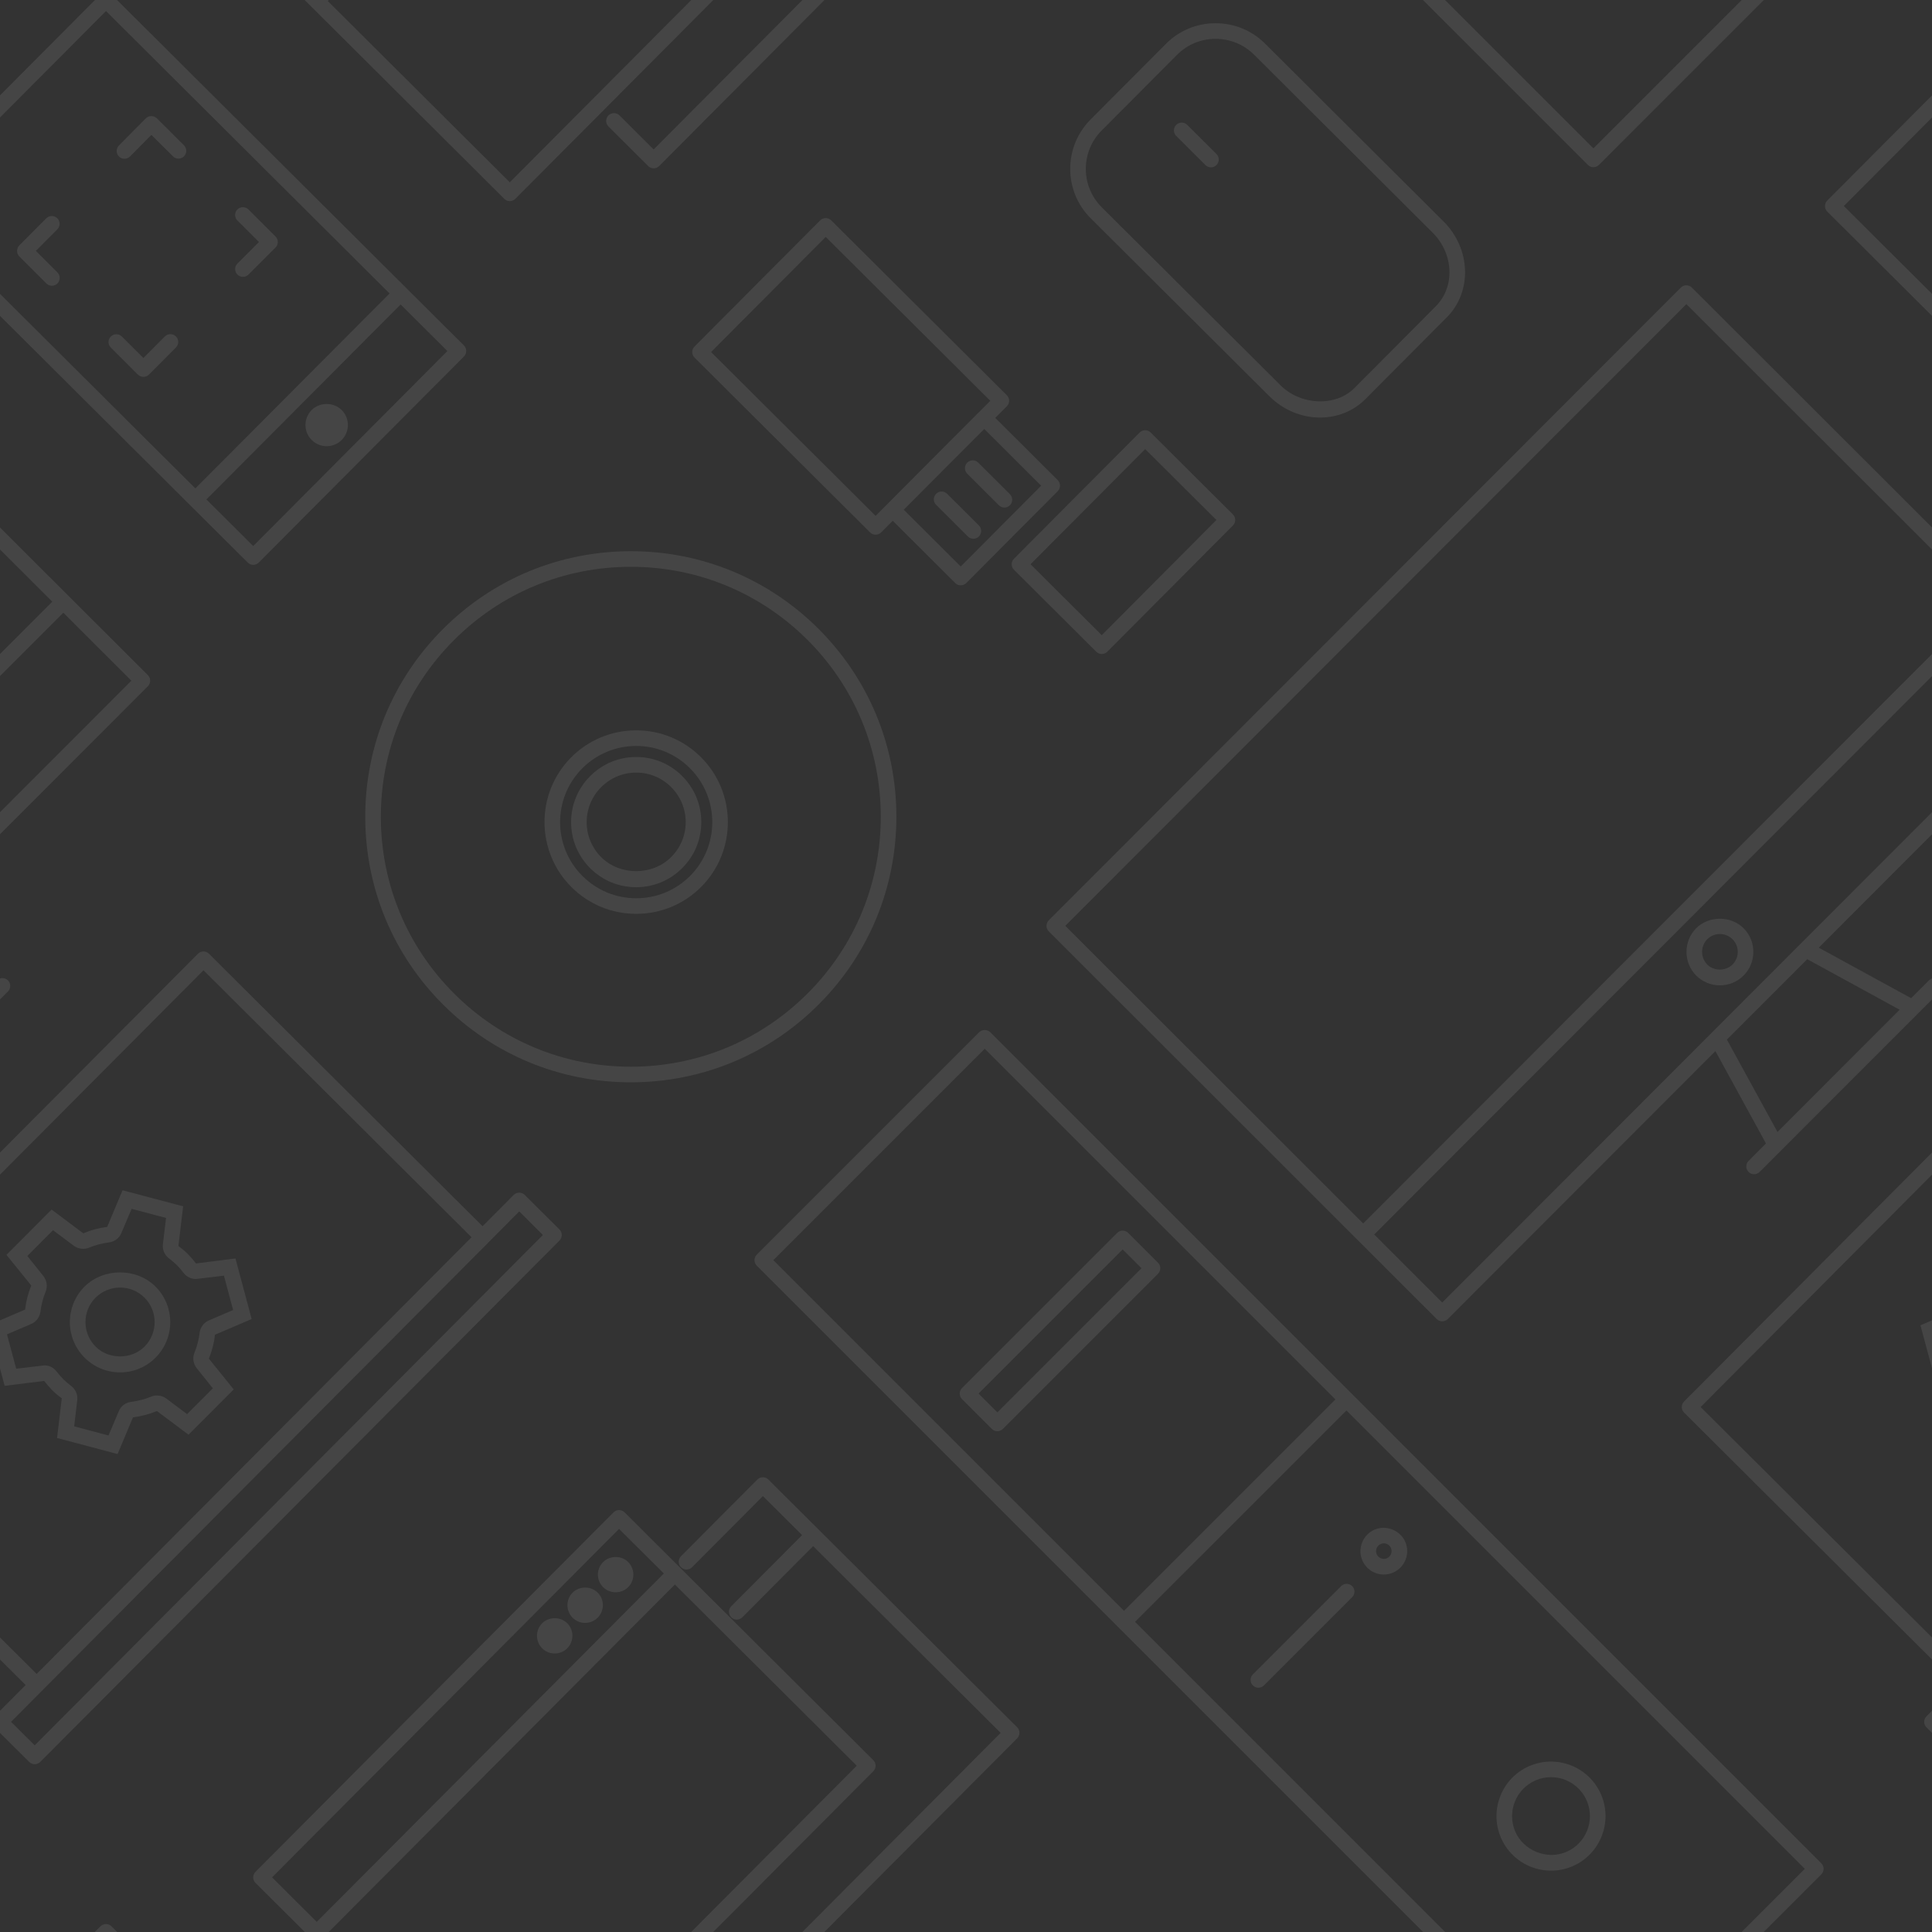<?xml version="1.0" encoding="utf-8"?>
<!-- Generator: Adobe Illustrator 16.0.0, SVG Export Plug-In . SVG Version: 6.00 Build 0)  -->
<!DOCTYPE svg PUBLIC "-//W3C//DTD SVG 1.1//EN" "http://www.w3.org/Graphics/SVG/1.1/DTD/svg11.dtd">
<svg version="1.1" id="Layer_1" xmlns="http://www.w3.org/2000/svg" xmlns:xlink="http://www.w3.org/1999/xlink" x="0px" y="0px"
	 width="124px" height="124px" viewBox="0 0 124 124" enable-background="new 0 0 124 124" xml:space="preserve">
<rect x="0" y="0" width="124" height="124" fill="#333333" stroke="none"/>
<g opacity="0.09" enable-background="new    ">
	<g>
		<defs>
			<rect id="SVGID_1_" width="124" height="124"/>
		</defs>
		<clipPath id="SVGID_2_">
			<use xlink:href="#SVGID_1_"  overflow="visible"/>
		</clipPath>
		<g clip-path="url(#SVGID_2_)">
			<path fill="#FFFFFF" d="M-0.5,110.514c0,0.133,0.053,0.26,0.147,0.354l2.229,2.217c0.098,0.098,0.225,0.145,0.353,0.145
				c0.127,0,0.256-0.049,0.354-0.146l33.326-33.465c0.194-0.196,0.194-0.514-0.002-0.707l-2.227-2.219
				c-0.094-0.094-0.221-0.146-0.353-0.146h-0.001c-0.133,0-0.26,0.053-0.354,0.146l-2.001,2.01L13.412,61.214
				c-0.094-0.094-0.221-0.146-0.353-0.146h-0.001c-0.133,0.001-0.26,0.053-0.354,0.147l-28.617,28.739
				c-0.194,0.196-0.194,0.513,0.002,0.708l17.56,17.487l-2.002,2.011C-0.448,110.253-0.5,110.381-0.5,110.514z M2.352,107.439
				l-17.204-17.133l27.913-28.032l17.203,17.136L18.96,90.763L2.352,107.439z M15.084,96.072l16.244-16.309
				c0.003-0.004,0.004-0.009,0.008-0.012l1.991-2l1.519,1.514L2.227,112.021l-1.52-1.51L15.084,96.072z"/>
			<path fill="#FFFFFF" d="M84.725,26.799c1.111,0,2.142-0.417,2.902-1.177c1.062-1.071,2.628-2.641,3.954-3.972l1.28-1.285
				c1.636-1.644,1.543-4.4-0.207-6.146L81.184,2.789c-0.845-0.836-1.968-1.297-3.164-1.297c-1.205,0-2.334,0.467-3.179,1.314
				l-4.848,4.868c-1.744,1.754-1.737,4.597,0.014,6.339L81.482,25.44C82.348,26.304,83.529,26.799,84.725,26.799z M70.702,8.38
				l4.848-4.867c0.656-0.658,1.532-1.02,2.47-1.02c0.931,0,1.804,0.358,2.459,1.006l11.469,11.43
				c1.359,1.356,1.451,3.479,0.203,4.731l-1.279,1.285c-1.326,1.331-2.891,2.902-3.953,3.972c-1.199,1.196-3.434,1.108-4.73-0.185
				L70.712,13.304C69.352,11.951,69.348,9.742,70.702,8.38z"/>
			<path fill="#FFFFFF" d="M44.417-23.4l4.548-4.569l2.515,2.505l-4.548,4.567c-0.194,0.196-0.194,0.513,0.002,0.708
				c0.098,0.098,0.225,0.146,0.353,0.146s0.257-0.049,0.354-0.148l4.548-4.567l12.034,11.986L41.951,9.594l-2.192-2.188
				c-0.195-0.194-0.512-0.195-0.707,0.001c-0.195,0.195-0.195,0.512,0,0.707l2.547,2.541c0.094,0.093,0.221,0.146,0.354,0.146
				c0.134,0,0.261-0.053,0.355-0.147L65.285-12.42c0.193-0.195,0.193-0.512-0.002-0.707L52.546-25.812
				c-0.002-0.002-0.003-0.006-0.005-0.008s-0.006-0.003-0.008-0.005l-3.217-3.204c-0.094-0.094-0.221-0.146-0.353-0.146h-0.001
				c-0.133,0-0.26,0.053-0.354,0.147l-4.9,4.924c-0.194,0.196-0.194,0.512,0.002,0.707C43.905-23.204,44.222-23.204,44.417-23.4z"/>
			<path fill="#FFFFFF" d="M57.531,52.388c-0.008-4.553-1.788-8.83-5.013-12.042c-3.217-3.204-7.489-4.968-12.029-4.968
				c-4.567,0-8.856,1.782-12.078,5.017c-3.212,3.225-4.977,7.508-4.968,12.06c0.009,4.553,1.79,8.83,5.017,12.042
				c3.215,3.204,7.486,4.968,12.025,4.968c4.567,0,8.856-1.781,12.078-5.016C55.775,61.224,57.54,56.941,57.531,52.388z
				 M40.485,68.464c-4.272,0-8.293-1.659-11.32-4.676c-3.036-3.024-4.713-7.05-4.722-11.335c-0.009-4.285,1.653-8.317,4.677-11.352
				c3.032-3.046,7.07-4.723,11.369-4.723c4.274,0,8.295,1.662,11.324,4.676c3.034,3.023,4.71,7.048,4.718,11.334
				c0.009,4.286-1.653,8.318-4.677,11.353C48.821,66.786,44.783,68.464,40.485,68.464z"/>
			<path fill="#FFFFFF" d="M40.833,46.876c-1.576,0-3.059,0.616-4.174,1.734c-2.288,2.301-2.28,6.034,0.018,8.323
				c1.112,1.109,2.588,1.719,4.156,1.719c1.574,0,3.056-0.614,4.171-1.731c2.29-2.303,2.28-6.039-0.021-8.329
				C43.874,47.485,42.399,46.876,40.833,46.876z M44.297,56.215c-0.926,0.927-2.156,1.437-3.464,1.437
				c-1.302,0-2.527-0.507-3.451-1.427c-1.907-1.9-1.913-4.999-0.014-6.909c0.925-0.928,2.156-1.439,3.465-1.439
				c1.301,0,2.523,0.506,3.445,1.424C46.189,51.202,46.196,54.304,44.297,56.215z"/>
			<path fill="#FFFFFF" d="M40.836,48.586c-1.119,0-2.171,0.437-2.96,1.231c-0.789,0.79-1.223,1.84-1.221,2.956
				c0.001,1.116,0.438,2.165,1.229,2.954c0.787,0.784,1.834,1.216,2.946,1.216c1.121,0,2.173-0.438,2.959-1.231
				c0.789-0.789,1.222-1.838,1.221-2.953c-0.002-1.118-0.44-2.167-1.232-2.956C42.992,49.018,41.947,48.586,40.836,48.586z
				 M43.08,55.006c-1.192,1.205-3.291,1.209-4.49,0.013c-0.603-0.601-0.935-1.398-0.936-2.247s0.328-1.647,0.929-2.249
				c0.601-0.604,1.4-0.937,2.252-0.937c0.845,0,1.639,0.329,2.237,0.925c0.603,0.601,0.936,1.399,0.938,2.249
				C44.011,53.608,43.682,54.405,43.08,55.006z"/>
			<path fill="#FFFFFF" d="M5.421,82.583c-1.253,1.258-1.247,3.303,0.014,4.56c0.608,0.604,1.415,0.938,2.273,0.938
				c0.865,0,1.676-0.338,2.282-0.952c1.253-1.258,1.247-3.301-0.012-4.554C8.758,81.359,6.64,81.365,5.421,82.583z M9.28,86.426
				c-0.833,0.84-2.299,0.844-3.14,0.008c-0.869-0.867-0.874-2.277-0.011-3.143c0.422-0.422,0.981-0.654,1.577-0.654
				c0.591,0,1.148,0.229,1.567,0.646C10.141,84.148,10.144,85.557,9.28,86.426z"/>
			<path fill="#FFFFFF" d="M12.186,32.408c0,0,0.001,0.001,0.002,0.001l3.713,3.697c0.094,0.094,0.221,0.146,0.353,0.146
				c0.134,0,0.261-0.053,0.354-0.147L29.777,22.88c0.194-0.195,0.194-0.512-0.002-0.707L7.156-0.354
				C7.062-0.448,6.935-0.5,6.803-0.5H6.802c-0.133,0.001-0.26,0.054-0.354,0.147l-13.17,13.225
				c-0.194,0.196-0.194,0.513,0.002,0.708L12.186,32.408z M16.252,35.047l-3.005-2.993L25.713,19.54l3.002,2.99L16.252,35.047z
				 M6.804,0.708l18.2,18.128L12.538,31.348L-5.66,13.224L6.804,0.708z"/>
			<path fill="#FFFFFF" d="M61.662,37.567c0.134-0.001,0.261-0.053,0.355-0.147l5.872-5.896c0.193-0.196,0.193-0.512-0.002-0.707
				l-4.009-3.996l0.743-0.745c0.094-0.094,0.146-0.221,0.146-0.354c0-0.133-0.053-0.26-0.147-0.354L53.348,14.143
				c-0.195-0.195-0.512-0.195-0.707,0.001l-8.066,8.098c-0.094,0.094-0.146,0.221-0.146,0.354c0,0.133,0.052,0.26,0.147,0.354
				l11.27,11.222c0.098,0.098,0.225,0.146,0.353,0.146c0.128,0,0.257-0.049,0.354-0.146l0.746-0.748l4.01,3.997
				C61.403,37.515,61.53,37.567,61.662,37.567z M56.199,33.111L45.637,22.595l7.36-7.389l10.563,10.518l-0.734,0.737
				c-0.003,0.003-0.008,0.004-0.012,0.008l-5.873,5.894c-0.002,0.002-0.003,0.006-0.005,0.008L56.199,33.111z M63.172,27.531
				l3.654,3.642l-5.165,5.187l-3.657-3.645L63.172,27.531z"/>
			<path fill="#FFFFFF" d="M32.368,12.762c0.094,0.094,0.221,0.146,0.353,0.146c0.133-0.001,0.26-0.054,0.354-0.148l22.976-23.072
				c0.094-0.094,0.146-0.221,0.146-0.354c0-0.132-0.052-0.26-0.147-0.353L40.086-26.924c-0.094-0.094-0.221-0.146-0.353-0.146
				h-0.001c-0.133,0.001-0.26,0.053-0.354,0.147L16.398-3.85c-0.094,0.094-0.146,0.221-0.146,0.354c0,0.133,0.052,0.26,0.147,0.354
				L32.368,12.762z M32.719,11.701L21.039,0.067l22.276-22.362L54.99-10.663L32.719,11.701z M39.733-25.863L42.606-23L20.329-0.64
				l-2.87-2.858L39.733-25.863z"/>
			<path fill="#FFFFFF" d="M39.516-21.794c0.302,0,0.588-0.117,0.807-0.335c0.437-0.444,0.434-1.166-0.009-1.611
				c-0.429-0.424-1.173-0.422-1.604,0.007c-0.216,0.216-0.335,0.502-0.334,0.807c0,0.303,0.119,0.588,0.334,0.799
				C38.925-21.912,39.211-21.794,39.516-21.794z"/>
			<path fill="#FFFFFF" d="M37.556-19.831c0.306,0,0.593-0.121,0.802-0.335c0.216-0.215,0.335-0.5,0.335-0.804
				c0-0.304-0.119-0.589-0.335-0.805c-0.428-0.425-1.169-0.43-1.607,0.003c-0.442,0.444-0.442,1.167,0.005,1.616
				C36.971-19.947,37.255-19.831,37.556-19.831z"/>
			<path fill="#FFFFFF" d="M34.799-18.198c0.216,0.213,0.501,0.331,0.804,0.331s0.589-0.118,0.806-0.335
				c0.44-0.443,0.439-1.164-0.004-1.606c-0.429-0.43-1.178-0.43-1.606,0C34.355-19.365,34.354-18.643,34.799-18.198z"/>
			<path fill="#FFFFFF" d="M21.924,26.31c-0.519-0.509-1.408-0.507-1.921,0.007c-0.256,0.259-0.398,0.602-0.396,0.967
				c0.002,0.363,0.144,0.704,0.401,0.957c0.257,0.255,0.598,0.396,0.96,0.396c0.364,0,0.705-0.142,0.963-0.4
				c0.257-0.258,0.398-0.602,0.397-0.966C22.326,26.908,22.184,26.567,21.924,26.31z"/>
			<path fill="#FFFFFF" d="M76.198,8.016c-0.195-0.195-0.513-0.194-0.707,0.001c-0.194,0.196-0.194,0.513,0.002,0.708l1.877,1.869
				c0.098,0.098,0.226,0.146,0.353,0.146c0.129,0,0.256-0.05,0.354-0.147c0.194-0.196,0.194-0.513-0.002-0.708L76.198,8.016z"/>
			<path fill="#FFFFFF" d="M64.111,32.428c0.098,0.097,0.226,0.146,0.354,0.146s0.258-0.049,0.354-0.147
				c0.195-0.196,0.195-0.512-0.002-0.707l-2.032-2.026c-0.193-0.194-0.512-0.195-0.707,0.001c-0.194,0.196-0.194,0.512,0.002,0.707
				L64.111,32.428z"/>
			<path fill="#FFFFFF" d="M62.473,34.577c0.128,0,0.255-0.049,0.354-0.147c0.194-0.196,0.194-0.512-0.002-0.707l-2.037-2.029
				c-0.195-0.195-0.512-0.195-0.707,0.001c-0.194,0.196-0.194,0.512,0.002,0.707l2.037,2.029
				C62.218,34.529,62.345,34.577,62.473,34.577z"/>
			<path fill="#FFFFFF" d="M70.361,41.829c0.095,0.094,0.222,0.146,0.354,0.146c0.135,0,0.262-0.053,0.355-0.148l8.063-8.102
				c0.194-0.195,0.194-0.512-0.002-0.707l-5.278-5.258c-0.095-0.094-0.222-0.146-0.354-0.146c-0.133,0.001-0.26,0.053-0.354,0.146
				l-8.066,8.101c-0.094,0.094-0.146,0.222-0.146,0.354c0,0.133,0.053,0.26,0.147,0.354L70.361,41.829z M73.501,28.823l4.571,4.552
				l-7.359,7.393l-4.572-4.553L73.501,28.823z"/>
			<path fill="#FFFFFF" d="M13.797,85.666l2.354-1.009l-1.039-3.886l-2.531,0.322c-0.159-0.208-0.331-0.41-0.526-0.609
				c-0.191-0.188-0.4-0.362-0.605-0.514l0.304-2.545l-3.888-1.029L6.88,78.745c-0.536,0.067-1.043,0.2-1.536,0.413l-2.032-1.524
				l-2.898,2.904l1.594,1.971c-0.203,0.494-0.338,1.019-0.395,1.543l-2.357,1.011L0.3,88.945l2.535-0.315
				c0.159,0.203,0.33,0.404,0.522,0.601c0.187,0.184,0.398,0.363,0.608,0.512l-0.302,2.549l3.884,1.031l0.988-2.354
				c0.557-0.072,1.064-0.207,1.535-0.408l2.03,1.521l2.9-2.906l-1.593-1.974C13.619,86.659,13.75,86.148,13.797,85.666z
				 M13.662,89.104l-1.656,1.658l-1.333-1c-0.282-0.215-0.703-0.248-0.969-0.123c-0.404,0.166-0.83,0.277-1.295,0.338
				c-0.352,0.043-0.654,0.274-0.781,0.592l-0.663,1.564l-2.206-0.586l0.199-1.689c0.039-0.342-0.107-0.686-0.378-0.891
				c-0.183-0.14-0.363-0.293-0.517-0.443c-0.161-0.164-0.306-0.338-0.439-0.506c-0.188-0.244-0.467-0.385-0.768-0.385L1.04,87.848
				l-0.593-2.207l1.563-0.67c0.313-0.136,0.536-0.433,0.585-0.781c0.056-0.451,0.169-0.889,0.342-1.311
				c0.121-0.318,0.07-0.684-0.143-0.965l-1.041-1.303l1.652-1.655l1.339,1.003c0.275,0.207,0.673,0.246,0.961,0.121
				c0.427-0.173,0.852-0.285,1.302-0.342c0.345-0.045,0.643-0.272,0.778-0.592l0.663-1.561l2.21,0.585l-0.201,1.687
				c-0.039,0.347,0.1,0.68,0.374,0.895c0.184,0.141,0.362,0.289,0.519,0.443c0.159,0.16,0.303,0.332,0.442,0.514
				c0.187,0.238,0.477,0.38,0.776,0.38l1.805-0.216l0.59,2.207l-1.562,0.67c-0.317,0.139-0.542,0.436-0.586,0.781
				c-0.048,0.419-0.158,0.848-0.333,1.297c-0.133,0.316-0.084,0.686,0.136,0.975L13.662,89.104z"/>
			<path fill="#FFFFFF" d="M10.584,21.594L9.203,22.98L7.82,21.599c-0.195-0.195-0.512-0.195-0.707,0
				c-0.195,0.195-0.195,0.512,0,0.707l1.738,1.736c0.046,0.046,0.1,0.079,0.156,0.103c0.063,0.028,0.13,0.043,0.198,0.043
				c0.064,0,0.128-0.012,0.188-0.037c0.061-0.024,0.118-0.061,0.167-0.11l1.733-1.741c0.194-0.196,0.194-0.512-0.002-0.707
				C11.096,21.398,10.779,21.398,10.584,21.594z"/>
			<path fill="#FFFFFF" d="M16.622,15.534l-1.382,1.382c-0.195,0.195-0.195,0.512,0,0.707c0.098,0.097,0.226,0.146,0.354,0.146
				c0.128,0,0.256-0.049,0.353-0.146l1.736-1.736c0.098-0.098,0.146-0.226,0.146-0.354c0-0.128-0.048-0.256-0.146-0.354l-1.74-1.736
				c-0.195-0.194-0.512-0.195-0.707,0.001c-0.195,0.195-0.195,0.512,0,0.707L16.622,15.534z"/>
			<path fill="#FFFFFF" d="M2.301,16.103l1.379-1.385c0.194-0.196,0.194-0.513-0.002-0.708c-0.195-0.195-0.512-0.195-0.707,0.001
				L1.239,15.75c-0.102,0.103-0.146,0.238-0.142,0.372c0.004,0.123,0.05,0.244,0.143,0.336l1.738,1.735
				c0.098,0.097,0.226,0.146,0.354,0.146s0.256-0.048,0.353-0.147c0.195-0.195,0.195-0.512,0-0.707L2.301,16.103z"/>
			<path fill="#FFFFFF" d="M10.068,7.593C10.068,7.593,10.067,7.593,10.068,7.593L10.068,7.593c-0.023-0.023-0.051-0.033-0.076-0.05
				c-0.03-0.021-0.057-0.046-0.09-0.059c-0.027-0.011-0.056-0.01-0.084-0.017c-0.035-0.007-0.068-0.02-0.104-0.02
				c-0.02,0-0.038,0.009-0.058,0.011C9.611,7.464,9.567,7.467,9.525,7.484C9.519,7.487,9.513,7.494,9.507,7.497
				C9.455,7.521,9.404,7.551,9.361,7.594c0,0,0,0.001-0.001,0.001l0,0L7.633,9.338C7.438,9.534,7.44,9.851,7.636,10.045
				c0.098,0.097,0.225,0.145,0.352,0.145c0.129,0,0.258-0.049,0.356-0.147l1.374-1.387l1.382,1.379
				c0.098,0.097,0.226,0.146,0.354,0.146s0.256-0.049,0.353-0.147c0.195-0.195,0.195-0.512,0-0.707L10.068,7.593z"/>
			<path fill="#FFFFFF" d="M-31.786,84.659c0.094,0.093,0.221,0.146,0.354,0.146c0.133,0,0.26-0.053,0.354-0.146l17.177-17.196
				l3.247,5.928l-1.12,1.12c-0.195,0.195-0.195,0.514,0,0.707c0.098,0.098,0.226,0.146,0.354,0.146s0.256-0.049,0.353-0.146
				L0.511,63.632c0.195-0.196,0.195-0.513,0-0.708c-0.195-0.195-0.512-0.195-0.707,0l-1.143,1.144l-5.933-3.243L9.492,44.042
				c0.195-0.195,0.195-0.512,0-0.707l-24.905-24.876c-0.195-0.195-0.512-0.195-0.707,0L-56.69,59.07
				c-0.195,0.195-0.195,0.512,0,0.707L-31.786,84.659z M-2.076,64.805l-7.842,7.848l-3.247-5.928l5.156-5.162L-2.076,64.805z
				 M-31.432,83.598l-4.369-4.365L4.063,39.325l4.369,4.364L-31.432,83.598z M-15.765,19.518l19.121,19.1l-39.865,39.907
				l-19.12-19.104L-15.765,19.518z"/>
			<path fill="#FFFFFF" d="M-12.093,59.577c-0.811-0.812-2.225-0.815-3.041-0.002c-0.832,0.838-0.831,2.202,0.004,3.042
				c0.406,0.402,0.944,0.625,1.515,0.625c0.574,0,1.114-0.223,1.521-0.631C-11.258,61.773-11.258,60.412-12.093,59.577z
				 M-12.8,61.904c-0.434,0.435-1.192,0.434-1.622,0.006c-0.446-0.45-0.447-1.181-0.004-1.628c0.217-0.216,0.505-0.335,0.812-0.335
				c0.307,0,0.596,0.12,0.814,0.337C-12.354,60.731-12.354,61.458-12.8,61.904z"/>
			<path fill="#FFFFFF" d="M101.914,10.584c0.094,0.093,0.221,0.146,0.354,0.146s0.26-0.053,0.354-0.147l14.275-14.276
				c0.194-0.195,0.194-0.512,0-0.707L86.771-34.524c-0.001-0.001-0.001-0.002-0.002-0.002s-0.002-0.001-0.002-0.001L63.555-57.74
				c-0.195-0.195-0.513-0.195-0.707,0L48.572-43.465c-0.195,0.195-0.195,0.512,0,0.707L101.914,10.584z M85.709-34.173l-6.395,6.394
				l-2.932-2.9l6.409-6.41L85.709-34.173z M75.676-29.973l2.932,2.9l-6.468,6.468l-2.916-2.917L75.676-29.973z M102.268,9.523
				L72.847-19.898l13.569-13.567l29.42,29.42L102.268,9.523z M63.201-56.68l18.884,18.884l-6.757,6.757
				c-0.004,0.003-0.009,0.004-0.012,0.008c-0.003,0.003-0.004,0.007-0.007,0.011l-6.793,6.792L49.633-43.112L63.201-56.68z"/>
			<path fill="#FFFFFF" d="M86.078-22.189l-5.666,5.666c-0.195,0.195-0.195,0.512,0,0.707c0.098,0.097,0.227,0.146,0.354,0.146
				c0.129,0,0.256-0.049,0.354-0.146l5.666-5.666c0.195-0.195,0.195-0.512,0-0.707S86.273-22.384,86.078-22.189z"/>
			<path fill="#FFFFFF" d="M99.548-3.927c0.472,0,0.931-0.094,1.366-0.279c1.775-0.754,2.607-2.812,1.854-4.589
				c-0.551-1.295-1.815-2.132-3.223-2.132c-0.47,0-0.929,0.094-1.365,0.279c-1.775,0.753-2.609,2.811-1.854,4.589
				C96.876-4.764,98.143-3.927,99.548-3.927z M98.57-9.727c0.312-0.133,0.641-0.2,0.976-0.2c1.006,0,1.909,0.598,2.302,1.524
				c0.539,1.269-0.056,2.739-1.324,3.277c-1.244,0.53-2.754-0.089-3.278-1.324C96.707-7.719,97.301-9.189,98.57-9.727z"/>
			<path fill="#FFFFFF" d="M88.816-22.936c0.203,0,0.399-0.04,0.586-0.119c0.761-0.322,1.117-1.205,0.796-1.968
				c-0.316-0.741-1.224-1.107-1.968-0.794c-0.762,0.321-1.117,1.203-0.795,1.965C87.671-23.295,88.213-22.936,88.816-22.936z
				 M88.621-24.895c0.062-0.027,0.129-0.041,0.195-0.041c0.203,0,0.383,0.12,0.461,0.304c0.106,0.255-0.012,0.549-0.266,0.657
				c-0.253,0.107-0.551-0.018-0.654-0.265C88.249-24.494,88.367-24.788,88.621-24.895z"/>
			<path fill="#FFFFFF" d="M74.324-42.238c0.093-0.094,0.146-0.221,0.146-0.354c0-0.133-0.053-0.26-0.146-0.354l-1.914-1.913
				c-0.195-0.195-0.512-0.195-0.707,0l-9.959,9.958c-0.093,0.094-0.146,0.221-0.146,0.354c0,0.133,0.052,0.26,0.146,0.354
				l1.914,1.914c0.094,0.093,0.221,0.146,0.354,0.146s0.26-0.053,0.354-0.146L74.324-42.238z M62.805-34.547l9.252-9.251
				l1.207,1.206l-9.252,9.252L62.805-34.547z"/>
			<path fill="#FFFFFF" d="M33.68,200.682c-0.094-0.093-0.221-0.146-0.353-0.146h-0.001c-0.133,0.001-0.26,0.053-0.354,0.147
				l-2.001,2.01l-17.559-17.488c-0.094-0.094-0.221-0.146-0.353-0.146h-0.001c-0.133,0.002-0.26,0.053-0.354,0.147l-28.617,28.739
				c-0.194,0.195-0.194,0.513,0.002,0.707l17.56,17.489l-2.002,2.011c-0.094,0.094-0.146,0.221-0.146,0.354s0.053,0.26,0.147,0.354
				l2.229,2.216c0.098,0.097,0.225,0.146,0.353,0.146c0.127,0,0.256-0.05,0.354-0.147l33.326-33.466
				c0.194-0.196,0.194-0.514-0.002-0.709L33.68,200.682z M2.353,231.43l-17.205-17.133l27.913-28.031l17.205,17.136l-6.046,6.072
				L2.353,231.43z M2.227,236.014l-1.52-1.512l11.865-11.916l18.756-18.832c0.003-0.004,0.004-0.009,0.008-0.012l1.991-2
				l1.519,1.513L2.227,236.014z"/>
			<path fill="#FFFFFF" d="M81.184,126.782c-0.844-0.837-1.967-1.298-3.162-1.298c-1.205,0-2.334,0.467-3.18,1.313l-4.848,4.868
				c-0.842,0.846-1.305,1.973-1.303,3.172c0.004,1.201,0.47,2.326,1.315,3.166l11.476,11.428c0.865,0.863,2.047,1.357,3.242,1.357
				c1.111,0,2.142-0.417,2.903-1.175c1.084-1.093,2.688-2.702,4.031-4.05l1.202-1.207c1.638-1.644,1.545-4.4-0.207-6.146
				L81.184,126.782z M92.15,143.65l-1.201,1.207c-1.344,1.348-2.948,2.959-4.031,4.05c-1.199,1.196-3.434,1.108-4.73-0.185
				l-11.476-11.428c-0.657-0.652-1.019-1.525-1.021-2.458c-0.002-0.935,0.357-1.81,1.011-2.466l4.848-4.867
				c0.656-0.658,1.532-1.02,2.47-1.02c0.931,0,1.804,0.357,2.457,1.007l11.471,11.428C93.307,140.275,93.398,142.398,92.15,143.65z"
				/>
			<path fill="#FFFFFF" d="M41.599,134.646c0.094,0.094,0.221,0.146,0.354,0.146c0.134,0,0.261-0.054,0.355-0.148l22.977-23.076
				c0.193-0.194,0.193-0.512-0.002-0.707L49.316,94.96c-0.094-0.093-0.221-0.146-0.353-0.146h-0.001
				c-0.133,0-0.26,0.053-0.354,0.147l-4.9,4.922c-0.194,0.195-0.194,0.513,0.002,0.707c0.195,0.195,0.512,0.195,0.707-0.002
				l4.548-4.567l2.516,2.506l-4.548,4.568c-0.194,0.195-0.194,0.514,0.002,0.707c0.098,0.098,0.225,0.146,0.353,0.146
				s0.257-0.051,0.354-0.147l4.548-4.568l12.033,11.987l-22.271,22.365l-2.192-2.188c-0.195-0.194-0.512-0.195-0.707,0
				c-0.195,0.195-0.195,0.513,0,0.707L41.599,134.646z"/>
			<path fill="#FFFFFF" d="M40.49,159.368c-4.567,0-8.856,1.782-12.079,5.018c-3.212,3.226-4.977,7.509-4.968,12.06
				c0.009,4.553,1.79,8.83,5.017,12.043c3.215,3.203,7.486,4.968,12.025,4.968c4.567,0,8.856-1.782,12.078-5.017
				c6.632-6.66,6.611-17.472-0.045-24.104C49.302,161.132,45.029,159.368,40.49,159.368z M51.854,187.734
				c-3.033,3.046-7.071,4.723-11.369,4.723c-4.272,0-8.293-1.661-11.32-4.677c-3.036-3.023-4.713-7.05-4.722-11.335
				c-0.009-4.285,1.653-8.317,4.677-11.353c3.033-3.046,7.07-4.724,11.37-4.724c4.274,0,8.294,1.66,11.323,4.677
				C58.079,171.289,58.097,181.467,51.854,187.734z"/>
			<path fill="#FFFFFF" d="M40.833,170.868c-1.577,0-3.06,0.616-4.174,1.733c-2.288,2.301-2.28,6.034,0.018,8.323
				c1.111,1.109,2.588,1.718,4.155,1.718c1.575,0,3.057-0.613,4.172-1.729c2.29-2.304,2.28-6.039-0.021-8.328
				C43.874,171.479,42.399,170.868,40.833,170.868z M44.297,180.206c-0.927,0.926-2.157,1.437-3.465,1.437
				c-1.302,0-2.526-0.507-3.45-1.427c-1.908-1.899-1.913-5-0.014-6.909c0.925-0.928,2.155-1.439,3.465-1.439
				c1.3,0,2.523,0.506,3.445,1.425C46.189,175.191,46.196,178.295,44.297,180.206z"/>
			<path fill="#FFFFFF" d="M40.835,172.578c-1.119,0-2.171,0.436-2.961,1.23c-1.626,1.631-1.622,4.281,0.01,5.908
				c0.787,0.785,1.834,1.217,2.946,1.217c1.121,0,2.173-0.438,2.958-1.231c0.788-0.789,1.222-1.837,1.221-2.951
				c-0.002-1.117-0.439-2.168-1.232-2.957C42.991,173.01,41.946,172.578,40.835,172.578z M43.08,178.996
				c-1.193,1.203-3.289,1.209-4.49,0.013c-1.241-1.237-1.245-3.255-0.007-4.495c0.601-0.604,1.4-0.937,2.252-0.937
				c0.845,0,1.639,0.327,2.237,0.925c0.603,0.602,0.936,1.398,0.938,2.249C44.011,177.598,43.681,178.395,43.08,178.996z"/>
			<path fill="#FFFFFF" d="M5.421,206.574c-1.252,1.258-1.247,3.303,0.014,4.559c0.608,0.605,1.415,0.938,2.273,0.938
				c0.865,0,1.676-0.338,2.282-0.949c1.252-1.258,1.247-3.303-0.012-4.557C8.758,205.352,6.64,205.355,5.421,206.574z M9.28,210.416
				c-0.833,0.842-2.3,0.844-3.139,0.009c-0.87-0.868-0.875-2.278-0.012-3.144c0.421-0.422,0.981-0.654,1.577-0.654
				c0.591,0,1.148,0.23,1.567,0.646C10.141,208.139,10.144,209.548,9.28,210.416z"/>
			<path fill="#FFFFFF" d="M12.186,156.4c0,0,0.001,0.001,0.001,0.001l3.713,3.698c0.094,0.092,0.221,0.145,0.353,0.145
				c0.134,0,0.261-0.053,0.355-0.146l13.168-13.228c0.194-0.195,0.194-0.513-0.002-0.707L7.156,123.637
				c-0.094-0.094-0.221-0.146-0.353-0.146H6.802c-0.133,0.001-0.26,0.053-0.354,0.146l-13.17,13.225
				c-0.194,0.197-0.194,0.514,0.002,0.709L12.186,156.4z M16.252,159.037l-3.005-2.993l12.467-12.514l3.001,2.989L16.252,159.037z
				 M6.804,124.697l18.2,18.129l-12.466,12.512L-5.66,137.214L6.804,124.697z"/>
			<path fill="#FFFFFF" d="M67.887,154.807l-4.01-3.995l0.743-0.745c0.094-0.094,0.146-0.221,0.146-0.354s-0.052-0.26-0.146-0.354
				l-11.271-11.226c-0.195-0.192-0.512-0.194-0.707,0.002l-8.066,8.097c-0.094,0.095-0.146,0.222-0.146,0.354
				c0,0.134,0.052,0.261,0.147,0.354l11.27,11.223c0.098,0.097,0.225,0.145,0.353,0.145c0.128,0,0.257-0.049,0.353-0.146
				l0.747-0.749l4.011,3.997c0.094,0.094,0.221,0.146,0.353,0.146c0.134,0,0.261-0.053,0.355-0.146l5.872-5.896
				C68.082,155.318,68.082,155.001,67.887,154.807z M56.199,157.102l-10.562-10.517l7.361-7.388l10.562,10.518l-0.739,0.742
				c-0.002,0.001-0.004,0.002-0.005,0.003l-5.874,5.894c-0.001,0.002-0.002,0.004-0.003,0.006L56.199,157.102z M61.661,160.35
				l-3.657-3.644l5.167-5.185l3.655,3.642L61.661,160.35z"/>
			<path fill="#FFFFFF" d="M32.721,136.898c0.133,0,0.26-0.053,0.354-0.146l22.977-23.072c0.194-0.195,0.194-0.512-0.002-0.707
				L40.085,97.066c-0.094-0.092-0.221-0.146-0.353-0.146h-0.001c-0.133,0.001-0.26,0.054-0.354,0.147l-22.98,23.074
				c-0.194,0.195-0.194,0.512,0.002,0.707l15.969,15.903C32.462,136.846,32.589,136.898,32.721,136.898z M32.719,135.691
				l-11.681-11.634l22.277-22.361l11.675,11.632L32.719,135.691z M39.733,98.127l2.874,2.863l-22.278,22.361l-2.87-2.858
				L39.733,98.127z"/>
			<path fill="#FFFFFF" d="M39.515,102.195c0.303,0,0.589-0.115,0.807-0.334c0.439-0.444,0.436-1.166-0.008-1.61
				c-0.429-0.425-1.173-0.423-1.604,0.006c-0.216,0.216-0.335,0.502-0.334,0.808c0,0.304,0.119,0.588,0.334,0.801
				C38.926,102.078,39.211,102.195,39.515,102.195z"/>
			<path fill="#FFFFFF" d="M37.555,104.16c0.306,0,0.593-0.121,0.803-0.333c0.217-0.216,0.335-0.502,0.335-0.808
				c0-0.305-0.119-0.59-0.335-0.803c-0.428-0.429-1.171-0.428-1.606,0.002c-0.443,0.443-0.444,1.166,0.004,1.616
				C36.971,104.045,37.254,104.16,37.555,104.16z"/>
			<path fill="#FFFFFF" d="M34.799,105.793c0.216,0.214,0.501,0.331,0.804,0.331s0.589-0.118,0.806-0.336
				c0.439-0.442,0.438-1.163-0.004-1.606c-0.431-0.428-1.176-0.428-1.606,0C34.355,104.627,34.354,105.348,34.799,105.793z"/>
			<path fill="#FFFFFF" d="M21.924,150.301c-0.519-0.508-1.408-0.506-1.921,0.008c-0.256,0.26-0.398,0.604-0.396,0.967
				s0.144,0.703,0.4,0.955c0.257,0.256,0.599,0.396,0.961,0.396c0.363,0,0.705-0.141,0.964-0.398
				C22.46,151.695,22.458,150.832,21.924,150.301z"/>
			<path fill="#FFFFFF" d="M76.198,132.007c-0.195-0.194-0.513-0.194-0.707,0.001c-0.194,0.196-0.194,0.514,0.002,0.708l1.877,1.869
				c0.098,0.097,0.226,0.146,0.353,0.146c0.129,0,0.256-0.049,0.354-0.147c0.194-0.194,0.194-0.513-0.002-0.707L76.198,132.007z"/>
			<path fill="#FFFFFF" d="M62.077,153.686c-0.194,0.194-0.194,0.512,0.002,0.707l2.032,2.025c0.098,0.098,0.226,0.146,0.354,0.146
				s0.258-0.049,0.354-0.147c0.195-0.194,0.195-0.513-0.002-0.707l-2.032-2.026C62.591,153.49,62.272,153.489,62.077,153.686z"/>
			<path fill="#FFFFFF" d="M60.788,155.686c-0.195-0.195-0.512-0.195-0.707,0c-0.194,0.195-0.194,0.513,0.002,0.707l2.037,2.029
				c0.098,0.098,0.225,0.146,0.353,0.146c0.128,0,0.255-0.049,0.354-0.147c0.194-0.196,0.194-0.513-0.002-0.707L60.788,155.686z"/>
			<path fill="#FFFFFF" d="M73.854,151.753c-0.095-0.093-0.222-0.146-0.354-0.146h-0.001c-0.133,0-0.26,0.053-0.354,0.146
				l-8.065,8.1c-0.194,0.195-0.194,0.513,0.002,0.707l5.28,5.26c0.095,0.094,0.222,0.146,0.354,0.146
				c0.135-0.001,0.262-0.054,0.355-0.146l8.063-8.103c0.194-0.194,0.194-0.512-0.002-0.707L73.854,151.753z M70.713,164.76
				l-4.572-4.555l7.36-7.391l4.571,4.552L70.713,164.76z"/>
			<path fill="#FFFFFF" d="M13.797,209.657l2.354-1.009l-1.038-3.885l-2.532,0.321c-0.159-0.209-0.332-0.411-0.525-0.606
				c-0.192-0.189-0.4-0.364-0.606-0.516l0.304-2.544l-3.888-1.03l-0.986,2.35c-0.536,0.066-1.043,0.201-1.536,0.412l-2.032-1.525
				l-2.898,2.904l1.594,1.972c-0.203,0.495-0.338,1.019-0.395,1.543l-2.357,1.009l1.044,3.885l2.534-0.318
				c0.16,0.205,0.33,0.406,0.523,0.602c0.187,0.187,0.398,0.364,0.608,0.512l-0.302,2.55l3.884,1.03l0.986-2.353
				c0.554-0.073,1.06-0.206,1.535-0.41l2.03,1.522L15,213.168l-1.593-1.975C13.619,210.652,13.75,210.141,13.797,209.657z
				 M13.662,213.096l-1.656,1.656l-1.335-1c-0.281-0.215-0.704-0.246-0.966-0.123c-0.408,0.167-0.834,0.278-1.293,0.339
				c-0.354,0.04-0.657,0.271-0.784,0.593l-0.663,1.562l-2.206-0.586l0.199-1.688c0.04-0.344-0.107-0.686-0.378-0.892
				c-0.183-0.142-0.363-0.292-0.517-0.444c-0.16-0.162-0.306-0.336-0.44-0.508c-0.188-0.244-0.467-0.383-0.767-0.383l-1.816,0.216
				l-0.593-2.208l1.563-0.67c0.313-0.135,0.536-0.432,0.585-0.779c0.056-0.453,0.169-0.891,0.342-1.312
				c0.122-0.318,0.07-0.684-0.143-0.965l-1.041-1.303l1.652-1.656l1.339,1.005c0.272,0.204,0.665,0.248,0.961,0.122
				c0.427-0.174,0.852-0.285,1.302-0.344c0.344-0.045,0.643-0.272,0.778-0.593l0.663-1.559l2.21,0.586l-0.201,1.685
				c-0.039,0.348,0.1,0.682,0.374,0.895c0.183,0.14,0.362,0.289,0.52,0.445c0.159,0.16,0.302,0.33,0.44,0.51
				c0.187,0.238,0.476,0.383,0.775,0.383l1.806-0.217l0.591,2.207l-1.562,0.67c-0.317,0.138-0.542,0.435-0.586,0.781
				c-0.048,0.42-0.158,0.848-0.333,1.297c-0.133,0.318-0.084,0.688,0.136,0.976L13.662,213.096z"/>
			<path fill="#FFFFFF" d="M10.584,145.586l-1.381,1.387l-1.383-1.382c-0.195-0.194-0.512-0.194-0.707,0
				c-0.195,0.195-0.195,0.513,0,0.707l1.738,1.736c0.098,0.097,0.226,0.146,0.354,0.146c0.064,0,0.128-0.013,0.188-0.036
				c0.023-0.01,0.042-0.029,0.063-0.042c0.035-0.021,0.072-0.037,0.102-0.067c0,0,0,0,0-0.001h0l1.734-1.741
				c0.194-0.194,0.194-0.513-0.002-0.707C11.096,145.391,10.779,145.391,10.584,145.586z"/>
			<path fill="#FFFFFF" d="M16.623,139.524l-1.382,1.383c-0.195,0.194-0.195,0.512,0,0.707c0.098,0.097,0.226,0.146,0.354,0.146
				c0.128,0,0.256-0.049,0.353-0.146l1.736-1.736c0.098-0.098,0.146-0.226,0.146-0.354c0-0.128-0.048-0.257-0.146-0.354l-1.74-1.735
				c-0.195-0.194-0.512-0.195-0.707,0c-0.195,0.195-0.195,0.512,0,0.707L16.623,139.524z"/>
			<path fill="#FFFFFF" d="M2.3,140.094l1.38-1.385c0.194-0.195,0.194-0.512-0.002-0.707c-0.193-0.193-0.512-0.195-0.707,0.001
				l-1.732,1.738c-0.098,0.1-0.146,0.229-0.144,0.359c0.001,0.127,0.049,0.252,0.146,0.349l1.738,1.734
				c0.098,0.098,0.226,0.146,0.354,0.146s0.256-0.049,0.353-0.146c0.195-0.195,0.195-0.513,0-0.707L2.3,140.094z"/>
			<path fill="#FFFFFF" d="M10.068,131.584c-0.049-0.049-0.105-0.085-0.166-0.109c-0.039-0.016-0.08-0.018-0.121-0.023
				c-0.023-0.003-0.045-0.013-0.068-0.013c-0.026,0-0.051,0.011-0.078,0.015c-0.037,0.007-0.075,0.008-0.11,0.022
				c-0.061,0.024-0.118,0.062-0.167,0.11l-1.727,1.742c-0.194,0.195-0.192,0.513,0.004,0.707c0.097,0.097,0.225,0.145,0.352,0.145
				c0.129,0,0.258-0.049,0.355-0.147l1.374-1.386l1.383,1.379c0.098,0.098,0.226,0.146,0.354,0.146s0.256-0.049,0.353-0.146
				c0.195-0.195,0.195-0.512,0-0.707L10.068,131.584z"/>
			<path fill="#FFFFFF" d="M-10.654,197.38l-1.12,1.121c-0.195,0.194-0.195,0.513,0,0.707c0.098,0.097,0.226,0.146,0.354,0.146
				s0.256-0.049,0.353-0.146l11.578-11.586c0.195-0.195,0.195-0.513,0-0.707c-0.195-0.194-0.512-0.194-0.707,0l-1.143,1.144
				l-5.934-3.242l16.764-16.782c0.195-0.195,0.195-0.513,0-0.707l-24.904-24.877c-0.195-0.195-0.512-0.195-0.707,0l-40.57,40.61
				c-0.195,0.195-0.195,0.513,0,0.707l24.904,24.881c0.094,0.094,0.221,0.146,0.354,0.146c0.133,0,0.26-0.053,0.353-0.146
				l17.178-17.197L-10.654,197.38z M-2.074,188.795l-7.843,7.849l-3.247-5.93l5.155-5.161L-2.074,188.795z M-15.765,143.51
				L3.357,162.61l-39.865,39.906l-19.121-19.104L-15.765,143.51z M-31.432,207.588l-4.369-4.365l39.865-39.906l4.368,4.363
				l-22.609,22.634l0,0L-31.432,207.588z"/>
			<path fill="#FFFFFF" d="M-13.615,187.232c0.574,0,1.114-0.223,1.521-0.629c0.836-0.838,0.836-2.199,0.001-3.035
				c-0.811-0.812-2.225-0.814-3.041-0.002c-0.832,0.839-0.831,2.203,0.004,3.043C-14.724,187.011-14.186,187.232-13.615,187.232z
				 M-14.426,184.273c0.217-0.217,0.505-0.336,0.812-0.336c0.307,0,0.596,0.121,0.814,0.338c0.446,0.447,0.446,1.174,0,1.619
				c-0.434,0.437-1.192,0.436-1.622,0.008C-14.868,185.452-14.869,184.721-14.426,184.273z"/>
			<path fill="#FFFFFF" d="M86.771,89.467c-0.001-0.001-0.001-0.002-0.002-0.003s-0.002-0.001-0.003-0.002L63.555,66.25
				c-0.187-0.188-0.519-0.188-0.707,0L48.572,80.525c-0.195,0.195-0.195,0.512,0,0.707l53.342,53.343
				c0.094,0.093,0.221,0.146,0.354,0.146s0.26-0.053,0.354-0.146l14.274-14.275c0.195-0.195,0.195-0.512,0-0.707L86.771,89.467z
				 M63.201,67.311l22.508,22.508l-13.568,13.568L49.633,80.879L63.201,67.311z M102.268,133.514l-29.421-29.421l13.569-13.567
				l29.42,29.42L102.268,133.514z"/>
			<path fill="#FFFFFF" d="M86.078,101.801l-5.666,5.666c-0.195,0.195-0.195,0.512,0,0.707c0.098,0.098,0.227,0.146,0.354,0.146
				c0.129,0,0.256-0.049,0.354-0.146l5.666-5.666c0.195-0.195,0.195-0.512,0-0.707S86.273,101.605,86.078,101.801z"/>
			<path fill="#FFFFFF" d="M99.549,120.062c0.471,0,0.93-0.092,1.365-0.277c1.775-0.754,2.607-2.812,1.854-4.59
				c-0.551-1.295-1.816-2.133-3.224-2.133c-0.469,0-0.928,0.094-1.364,0.278c-1.775,0.755-2.607,2.813-1.854,4.591
				C96.876,119.227,98.143,120.062,99.549,120.062z M98.57,114.262c0.312-0.132,0.64-0.199,0.975-0.199
				c1.006,0,1.91,0.6,2.303,1.524c0.539,1.267-0.056,2.738-1.324,3.276c-1.248,0.529-2.754-0.092-3.278-1.323
				C96.708,116.271,97.301,114.8,98.57,114.262z"/>
			<path fill="#FFFFFF" d="M88.816,101.055c0.203,0,0.399-0.039,0.586-0.119c0.761-0.322,1.117-1.203,0.796-1.967
				c-0.316-0.742-1.22-1.113-1.968-0.795c-0.76,0.323-1.116,1.205-0.795,1.967C87.67,100.695,88.212,101.055,88.816,101.055z
				 M88.621,99.096c0.062-0.027,0.129-0.041,0.195-0.041c0.201,0,0.383,0.12,0.461,0.305c0.106,0.255-0.012,0.549-0.266,0.656
				c-0.253,0.106-0.551-0.019-0.654-0.264C88.25,99.496,88.368,99.202,88.621,99.096z"/>
			<path fill="#FFFFFF" d="M74.324,81.752c0.195-0.195,0.195-0.512,0-0.707l-1.914-1.914c-0.195-0.195-0.512-0.195-0.707,0
				l-9.959,9.959c-0.195,0.195-0.195,0.512,0,0.707l1.914,1.914c0.098,0.098,0.226,0.146,0.354,0.146
				c0.129,0,0.256-0.049,0.354-0.146L74.324,81.752z M62.805,89.443l9.252-9.252l1.207,1.207l-9.252,9.252L62.805,89.443z"/>
			<path fill="#FFFFFF" d="M157.682,76.689c-0.094-0.094-0.221-0.146-0.353-0.146h-0.001c-0.133,0-0.26,0.052-0.354,0.146
				l-2.002,2.011l-17.559-17.486c-0.094-0.094-0.221-0.146-0.354-0.146c-0.134,0.001-0.261,0.053-0.354,0.147l-28.619,28.739
				c-0.194,0.196-0.194,0.513,0.002,0.708l17.559,17.487l-2.001,2.01c-0.095,0.094-0.146,0.222-0.146,0.354s0.053,0.26,0.146,0.354
				l2.229,2.217c0.098,0.098,0.225,0.145,0.354,0.145c0.127,0,0.256-0.049,0.355-0.146l33.327-33.466
				c0.194-0.196,0.194-0.513-0.002-0.707L157.682,76.689z M126.352,107.439l-17.203-17.133l27.912-28.031l17.205,17.134
				l-15.812,15.88L126.352,107.439z M126.227,112.021l-1.52-1.51l14.44-14.501l16.183-16.247c0.004-0.004,0.005-0.009,0.008-0.013
				l1.991-1.999l1.519,1.514L126.227,112.021z"/>
			<path fill="#FFFFFF" d="M205.184,2.789c-0.844-0.836-1.967-1.297-3.162-1.297c-1.205,0-2.334,0.467-3.179,1.314l-4.848,4.868
				c-1.744,1.754-1.737,4.597,0.014,6.339l11.474,11.428c0.867,0.863,2.05,1.358,3.242,1.358c1.112,0,2.143-0.417,2.903-1.177
				c0.992-1.001,2.424-2.437,3.69-3.707l1.545-1.55c1.635-1.643,1.543-4.399-0.207-6.146L205.184,2.789z M216.152,19.659
				l-1.543,1.55c-1.267,1.27-2.699,2.708-3.691,3.708c-1.197,1.196-3.432,1.109-4.73-0.185l-11.474-11.428
				c-1.36-1.353-1.364-3.562-0.01-4.924l4.848-4.867c0.656-0.658,1.532-1.02,2.47-1.02c0.93,0,1.803,0.358,2.457,1.006
				l11.471,11.429C217.309,16.285,217.4,18.408,216.152,19.659z"/>
			<path fill="#FFFFFF" d="M168.417-23.4l4.548-4.569l2.516,2.505l-4.547,4.568c-0.193,0.195-0.193,0.512,0.002,0.707
				c0.099,0.098,0.226,0.146,0.354,0.146s0.257-0.049,0.354-0.148l4.546-4.568l12.034,11.987L165.951,9.594l-2.192-2.188
				c-0.194-0.194-0.512-0.195-0.707,0.001c-0.194,0.195-0.194,0.512,0,0.707l2.548,2.541c0.094,0.093,0.221,0.146,0.354,0.146
				c0.134,0,0.261-0.053,0.354-0.146l22.979-23.074c0.193-0.196,0.193-0.513-0.002-0.708l-12.736-12.686
				c-0.003-0.002-0.004-0.006-0.006-0.008s-0.006-0.003-0.008-0.005l-3.217-3.204c-0.094-0.094-0.221-0.146-0.354-0.146h-0.001
				c-0.133,0-0.26,0.053-0.354,0.147l-4.899,4.924c-0.194,0.196-0.194,0.512,0.002,0.707
				C167.904-23.204,168.223-23.204,168.417-23.4z"/>
			<path fill="#FFFFFF" d="M164.49,35.378c-4.567,0-8.856,1.782-12.077,5.017c-3.212,3.225-4.978,7.508-4.968,12.06
				c0.009,4.553,1.789,8.83,5.017,12.042c3.214,3.204,7.485,4.968,12.024,4.968c4.566,0,8.856-1.781,12.078-5.016
				c3.213-3.225,4.978-7.508,4.969-12.061c-0.01-4.554-1.789-8.83-5.016-12.042C173.302,37.142,169.029,35.378,164.49,35.378z
				 M175.855,63.742c-3.032,3.045-7.07,4.723-11.369,4.723c-4.272,0-8.293-1.66-11.319-4.676c-3.036-3.024-4.713-7.049-4.722-11.335
				c-0.01-4.286,1.652-8.317,4.677-11.353c3.03-3.046,7.067-4.723,11.368-4.723c4.273,0,8.295,1.661,11.322,4.677
				c3.035,3.023,4.713,7.048,4.721,11.334C180.542,56.675,178.88,60.707,175.855,63.742z"/>
			<path fill="#FFFFFF" d="M164.834,46.876c-1.576,0-3.059,0.616-4.173,1.734c-2.289,2.3-2.282,6.034,0.016,8.323
				c1.112,1.109,2.589,1.719,4.156,1.719c1.576,0,3.058-0.614,4.172-1.732c2.289-2.301,2.281-6.037-0.021-8.329
				C167.875,47.485,166.4,46.876,164.834,46.876z M168.297,56.215c-0.926,0.927-2.154,1.437-3.464,1.437
				c-1.302,0-2.526-0.507-3.451-1.427c-1.907-1.9-1.911-5-0.012-6.909c0.925-0.928,2.155-1.439,3.464-1.439
				c1.3,0,2.523,0.506,3.445,1.423C170.189,51.203,170.195,54.305,168.297,56.215z"/>
			<path fill="#FFFFFF" d="M164.836,48.586c-1.12,0-2.171,0.437-2.959,1.231c-0.789,0.79-1.223,1.84-1.223,2.956
				c0.002,1.116,0.438,2.165,1.229,2.954c0.788,0.784,1.835,1.216,2.947,1.216c1.122,0,2.174-0.438,2.959-1.231
				c0.788-0.788,1.221-1.836,1.22-2.951c-0.002-1.118-0.439-2.168-1.23-2.958C166.992,49.018,165.947,48.586,164.836,48.586z
				 M167.082,55.006c-1.193,1.204-3.291,1.21-4.492,0.013c-0.602-0.601-0.934-1.398-0.936-2.247c0-0.849,0.33-1.647,0.931-2.249
				c0.601-0.604,1.399-0.937,2.251-0.937c0.846,0,1.639,0.329,2.237,0.926c0.604,0.601,0.937,1.4,0.938,2.25
				C168.012,53.609,167.684,54.405,167.082,55.006z"/>
			<path fill="#FFFFFF" d="M129.423,82.584c-1.253,1.258-1.247,3.303,0.015,4.559c0.605,0.604,1.414,0.938,2.271,0.938
				c0.864,0,1.675-0.338,2.283-0.951c1.251-1.258,1.244-3.302-0.014-4.554C132.764,81.363,130.645,81.365,129.423,82.584z
				 M133.282,86.425c-0.834,0.843-2.3,0.845-3.14,0.009c-0.869-0.867-0.875-2.277-0.012-3.143c0.422-0.422,0.98-0.654,1.576-0.654
				c0.592,0,1.146,0.229,1.566,0.646C134.141,84.148,134.145,85.557,133.282,86.425z"/>
			<path fill="#FFFFFF" d="M136.188,32.408C136.188,32.409,136.188,32.409,136.188,32.408l3.715,3.699
				c0.095,0.094,0.222,0.146,0.354,0.146c0.135,0,0.262-0.053,0.354-0.147l13.168-13.226c0.195-0.195,0.195-0.512-0.002-0.707
				l-6.433-6.407l-16.185-16.12c-0.048-0.048-0.104-0.084-0.166-0.109c-0.017-0.007-0.034-0.005-0.052-0.01
				c-0.044-0.013-0.089-0.027-0.136-0.027c-0.007,0-0.013,0.003-0.02,0.004c-0.059,0.002-0.117,0.012-0.172,0.035
				c-0.061,0.025-0.116,0.062-0.163,0.108l-13.171,13.225c-0.094,0.094-0.146,0.221-0.146,0.354c0,0.133,0.053,0.26,0.146,0.354
				L136.188,32.408z M140.254,35.047l-3.006-2.993l12.467-12.514l3.002,2.99L140.254,35.047z M130.807,0.709l18.199,18.127
				L136.54,31.348l-18.2-18.124L130.807,0.709z"/>
			<path fill="#FFFFFF" d="M191.889,30.817l-4.01-3.996l0.743-0.746c0.094-0.094,0.146-0.221,0.146-0.354
				c0-0.133-0.052-0.26-0.146-0.354L177.35,14.143c-0.195-0.195-0.512-0.195-0.707,0.001l-8.065,8.098
				c-0.095,0.094-0.146,0.221-0.146,0.354c0,0.133,0.051,0.26,0.146,0.354l11.27,11.222c0.098,0.098,0.226,0.146,0.354,0.146
				s0.257-0.049,0.354-0.147l0.744-0.747l4.012,3.997c0.094,0.094,0.222,0.146,0.354,0.146c0.134-0.001,0.261-0.053,0.355-0.147
				l5.871-5.896C192.084,31.328,192.084,31.012,191.889,30.817z M180.2,33.111l-10.562-10.516l7.36-7.389l10.563,10.518
				l-0.734,0.737c-0.004,0.003-0.008,0.004-0.012,0.008l-5.873,5.894c-0.002,0.002-0.003,0.005-0.005,0.007L180.2,33.111z
				 M185.663,36.36l-3.658-3.644l5.167-5.185l3.656,3.642L185.663,36.36z"/>
			<path fill="#FFFFFF" d="M156.368,12.762c0.094,0.094,0.221,0.146,0.353,0.146c0.133-0.001,0.26-0.054,0.354-0.148l22.979-23.072
				c0.094-0.094,0.146-0.221,0.146-0.354s-0.052-0.26-0.147-0.353l-15.967-15.905c-0.094-0.094-0.221-0.146-0.354-0.146
				c-0.133,0.001-0.26,0.053-0.354,0.147L140.398-3.85c-0.193,0.196-0.193,0.512,0.002,0.707L156.368,12.762z M156.719,11.701
				l-11.68-11.634l22.276-22.36l11.677,11.63L156.719,11.701z M163.732-25.863L166.606-23L144.33-0.641l-2.869-2.857L163.732-25.863
				z"/>
			<path fill="#FFFFFF" d="M163.518-21.794c0.301,0,0.586-0.117,0.803-0.333c0.441-0.444,0.438-1.166-0.006-1.613
				c-0.429-0.425-1.172-0.424-1.606,0.008c-0.215,0.216-0.333,0.503-0.331,0.808c0.001,0.303,0.119,0.586,0.334,0.798
				C162.927-21.912,163.213-21.794,163.518-21.794z"/>
			<path fill="#FFFFFF" d="M161.559-19.831c0.305,0,0.592-0.121,0.803-0.334c0.443-0.442,0.443-1.163-0.002-1.611
				c-0.433-0.426-1.176-0.425-1.604,0.003c-0.444,0.443-0.446,1.166,0.003,1.617C160.973-19.947,161.257-19.831,161.559-19.831z"/>
			<path fill="#FFFFFF" d="M158.8-18.198c0.216,0.213,0.501,0.331,0.804,0.331c0.305,0,0.59-0.118,0.809-0.337
				c0.438-0.446,0.436-1.166-0.006-1.604c-0.43-0.43-1.176-0.431-1.608,0C158.355-19.365,158.355-18.643,158.8-18.198z"/>
			<path fill="#FFFFFF" d="M145.926,26.313c-0.515-0.509-1.402-0.511-1.923,0.007c-0.255,0.258-0.396,0.6-0.394,0.963
				c0,0.364,0.143,0.705,0.398,0.958c0.258,0.255,0.598,0.396,0.961,0.396c0.365,0,0.706-0.142,0.963-0.398
				c0.258-0.258,0.398-0.602,0.397-0.966C146.327,26.91,146.186,26.569,145.926,26.313z"/>
			<path fill="#FFFFFF" d="M200.2,8.016c-0.195-0.195-0.513-0.194-0.707,0.001c-0.194,0.196-0.194,0.513,0.002,0.708l1.877,1.869
				c0.099,0.098,0.226,0.146,0.353,0.146c0.129,0,0.256-0.05,0.354-0.147c0.194-0.196,0.194-0.513-0.002-0.708L200.2,8.016z"/>
			<path fill="#FFFFFF" d="M186.784,29.693c-0.195-0.195-0.513-0.194-0.707,0.001c-0.194,0.196-0.194,0.513,0.002,0.708l2.034,2.026
				c0.099,0.098,0.226,0.146,0.354,0.146c0.129,0,0.258-0.05,0.354-0.147c0.195-0.196,0.195-0.513-0.002-0.708L186.784,29.693z"/>
			<path fill="#FFFFFF" d="M184.79,31.694c-0.194-0.195-0.513-0.195-0.707,0.001c-0.194,0.196-0.194,0.512,0.002,0.707l2.037,2.029
				c0.099,0.098,0.226,0.146,0.353,0.146c0.129,0,0.256-0.049,0.354-0.147c0.194-0.196,0.194-0.512-0.002-0.707L184.79,31.694z"/>
			<path fill="#FFFFFF" d="M197.855,27.76c-0.195-0.195-0.513-0.194-0.707,0.001l-8.068,8.101c-0.094,0.094-0.146,0.222-0.146,0.354
				c0,0.133,0.053,0.26,0.147,0.354l5.28,5.259c0.095,0.094,0.222,0.146,0.354,0.146c0.135,0,0.262-0.053,0.355-0.148l8.065-8.101
				c0.194-0.196,0.194-0.513-0.002-0.708L197.855,27.76z M194.713,40.768l-4.572-4.553l7.362-7.392l4.571,4.552L194.713,40.768z"/>
			<path fill="#FFFFFF" d="M137.799,85.665l2.354-1.009l-1.041-3.885l-2.528,0.324c-0.158-0.21-0.332-0.412-0.526-0.609
				c-0.188-0.188-0.399-0.364-0.606-0.516l0.304-2.546l-3.886-1.028l-0.986,2.348c-0.536,0.068-1.043,0.201-1.538,0.413
				l-2.033-1.524l-2.896,2.904l1.595,1.97c-0.203,0.492-0.34,1.017-0.396,1.544l-2.356,1.01l1.045,3.885l2.535-0.315
				c0.16,0.204,0.329,0.405,0.522,0.601c0.188,0.186,0.396,0.363,0.604,0.512l-0.298,2.549l3.883,1.031l0.984-2.355
				c0.556-0.072,1.062-0.205,1.535-0.408l2.031,1.521l2.903-2.906l-1.596-1.973C137.621,86.652,137.752,86.143,137.799,85.665z
				 M137.663,89.104l-1.655,1.658l-1.332-0.996c-0.281-0.219-0.711-0.25-0.969-0.129c-0.408,0.168-0.835,0.279-1.298,0.34
				c-0.353,0.043-0.654,0.274-0.782,0.594l-0.66,1.562l-2.207-0.586l0.197-1.684c0.044-0.344-0.102-0.689-0.377-0.898
				c-0.184-0.14-0.361-0.291-0.518-0.443c-0.162-0.164-0.305-0.336-0.439-0.508c-0.189-0.242-0.468-0.381-0.766-0.381l-1.816,0.215
				l-0.594-2.207l1.561-0.67c0.314-0.135,0.538-0.431,0.588-0.781c0.055-0.453,0.17-0.89,0.344-1.311
				c0.121-0.318,0.069-0.684-0.144-0.965l-1.041-1.303l1.652-1.655l1.341,1.005c0.275,0.205,0.673,0.244,0.96,0.119
				c0.427-0.173,0.853-0.285,1.302-0.342c0.346-0.045,0.643-0.272,0.778-0.592l0.663-1.561l2.208,0.585l-0.201,1.687
				c-0.039,0.349,0.103,0.684,0.374,0.893c0.182,0.141,0.361,0.289,0.52,0.445c0.157,0.16,0.303,0.33,0.441,0.514
				c0.188,0.238,0.479,0.38,0.777,0.38l1.804-0.216l0.592,2.207l-1.562,0.668c-0.317,0.137-0.543,0.436-0.588,0.783
				c-0.047,0.414-0.157,0.842-0.336,1.302c-0.129,0.313-0.08,0.679,0.138,0.97L137.663,89.104z"/>
			<path fill="#FFFFFF" d="M134.584,21.594l-1.379,1.386l-1.383-1.381c-0.195-0.195-0.512-0.195-0.707,0
				c-0.195,0.195-0.195,0.512,0,0.707l1.738,1.736c0.099,0.098,0.226,0.146,0.354,0.146s0.256-0.049,0.354-0.146
				c0.002-0.002,0.002-0.004,0.004-0.006l1.729-1.737c0.193-0.196,0.193-0.512-0.002-0.707
				C135.096,21.398,134.779,21.398,134.584,21.594z"/>
			<path fill="#FFFFFF" d="M140.625,15.534l-1.383,1.382c-0.195,0.195-0.195,0.512,0,0.707c0.098,0.097,0.226,0.146,0.354,0.146
				c0.129,0,0.256-0.049,0.354-0.146l1.736-1.736c0.098-0.098,0.146-0.226,0.146-0.354c0-0.128-0.048-0.256-0.146-0.354l-1.74-1.736
				c-0.195-0.194-0.512-0.195-0.707,0.001c-0.195,0.195-0.195,0.512,0,0.707L140.625,15.534z"/>
			<path fill="#FFFFFF" d="M126.299,16.103l1.383-1.385c0.194-0.195,0.194-0.512,0-0.707c-0.195-0.194-0.513-0.195-0.707,0.001
				l-1.736,1.739c-0.194,0.195-0.194,0.512,0,0.707c0.002,0.002,0.004,0.002,0.006,0.004l1.736,1.731
				c0.098,0.097,0.226,0.146,0.354,0.146s0.257-0.048,0.354-0.147c0.194-0.196,0.194-0.512-0.002-0.707L126.299,16.103z"/>
			<path fill="#FFFFFF" d="M134.07,7.597c-0.002-0.002-0.002-0.004-0.004-0.006c-0.196-0.194-0.514-0.193-0.707,0.003l-1.728,1.743
				c-0.194,0.197-0.192,0.514,0.005,0.708c0.098,0.097,0.225,0.145,0.352,0.145c0.129,0,0.258-0.049,0.354-0.148l1.374-1.387
				l1.385,1.38c0.098,0.097,0.226,0.146,0.354,0.146s0.257-0.049,0.354-0.147c0.194-0.196,0.194-0.512-0.002-0.707L134.07,7.597z"/>
			<path fill="#FFFFFF" d="M133.491,44.043c0.194-0.195,0.194-0.512,0-0.707l-5.072-5.067c-0.001-0.001-0.001-0.002-0.002-0.003
				s-0.002-0.001-0.003-0.002l-19.827-19.806c-0.194-0.195-0.512-0.195-0.707,0L67.312,59.069c-0.195,0.195-0.195,0.512,0,0.707
				l24.901,24.883c0.095,0.093,0.222,0.146,0.354,0.146s0.26-0.053,0.353-0.146L110.1,67.461l3.246,5.929l-1.119,1.12
				c-0.195,0.195-0.195,0.514,0,0.707c0.098,0.098,0.226,0.146,0.354,0.146s0.256-0.049,0.354-0.146l11.578-11.586
				c0.194-0.196,0.194-0.513,0-0.708c-0.195-0.195-0.513-0.195-0.707,0l-1.143,1.144l-5.934-3.243L133.491,44.043z M108.234,19.519
				l19.122,19.101L87.492,78.525L68.373,59.422L108.234,19.519z M92.568,83.598l-4.369-4.365l39.864-39.906l4.368,4.363
				l-22.604,22.629c-0.001,0.002-0.004,0.003-0.005,0.005L92.568,83.598z M121.925,64.806l-7.842,7.847l-3.247-5.929l5.156-5.162
				L121.925,64.806z"/>
			<path fill="#FFFFFF" d="M110.385,63.242c0.574,0,1.114-0.223,1.521-0.631c0.836-0.838,0.836-2.199,0.001-3.034
				c-0.812-0.811-2.224-0.815-3.042-0.001c-0.83,0.839-0.829,2.202,0.005,3.041C109.275,63.02,109.814,63.242,110.385,63.242z
				 M109.574,60.282c0.217-0.216,0.505-0.335,0.812-0.335c0.307,0,0.596,0.12,0.813,0.337c0.446,0.447,0.446,1.174,0,1.62
				c-0.435,0.435-1.191,0.434-1.622,0.006C109.132,61.461,109.132,60.73,109.574,60.282z"/>
			<path fill="#FFFFFF" d="M240.898-4.4l-53.342-53.34c-0.195-0.195-0.513-0.195-0.707,0l-14.275,14.275
				c-0.195,0.195-0.195,0.512,0,0.707l53.342,53.342c0.094,0.093,0.221,0.146,0.354,0.146s0.26-0.053,0.354-0.147l14.275-14.276
				C241.093-3.888,241.093-4.205,240.898-4.4z M193.226-23.521l6.452-6.452l2.93,2.9l-6.467,6.467L193.226-23.521z M203.314-27.779
				l-2.93-2.9l6.409-6.41l2.916,2.916L203.314-27.779z M187.203-56.68l18.884,18.883l-6.759,6.759
				c-0.003,0.003-0.007,0.004-0.01,0.007s-0.004,0.006-0.006,0.009l-6.794,6.794l-18.884-18.884L187.203-56.68z M226.27,9.523
				l-29.422-29.422l13.569-13.567l29.421,29.421L226.27,9.523z"/>
			<path fill="#FFFFFF" d="M210.08-22.189l-5.666,5.666c-0.195,0.195-0.195,0.512,0,0.707c0.098,0.097,0.227,0.146,0.354,0.146
				c0.129,0,0.256-0.049,0.354-0.146l5.666-5.666c0.195-0.195,0.195-0.512,0-0.707S210.275-22.384,210.08-22.189z"/>
			<path fill="#FFFFFF" d="M223.55-3.927c0.472,0,0.929-0.094,1.366-0.28c1.775-0.754,2.605-2.812,1.854-4.588
				c-0.549-1.296-1.814-2.133-3.222-2.133c-0.47,0-0.93,0.094-1.366,0.279c-0.859,0.365-1.527,1.043-1.877,1.91
				c-0.351,0.867-0.343,1.818,0.022,2.679C220.876-4.764,222.143-3.927,223.55-3.927z M221.23-8.364
				c0.25-0.619,0.727-1.103,1.342-1.364c0.312-0.132,0.64-0.199,0.976-0.199c1.005,0,1.908,0.597,2.3,1.523
				c0.537,1.268-0.055,2.738-1.322,3.277c-1.246,0.531-2.756-0.09-3.278-1.324C220.986-7.066,220.98-7.745,221.23-8.364z"/>
			<path fill="#FFFFFF" d="M212.818-22.936c0.203,0,0.399-0.04,0.586-0.121c0.369-0.156,0.654-0.447,0.805-0.818
				c0.15-0.372,0.146-0.78-0.01-1.147c-0.314-0.741-1.225-1.109-1.967-0.795c-0.369,0.156-0.656,0.447-0.806,0.819
				s-0.146,0.78,0.011,1.146C211.673-23.295,212.215-22.936,212.818-22.936z M212.354-24.623c0.051-0.124,0.146-0.221,0.27-0.273
				c0.062-0.026,0.129-0.04,0.195-0.04c0.201,0,0.382,0.12,0.459,0.306c0.054,0.123,0.055,0.258,0.005,0.382
				c-0.052,0.124-0.146,0.221-0.269,0.273c-0.252,0.106-0.551-0.018-0.656-0.267C212.305-24.364,212.305-24.499,212.354-24.623z"/>
			<path fill="#FFFFFF" d="M198.325-42.239c0.194-0.195,0.194-0.512,0-0.707l-1.912-1.913c-0.095-0.093-0.222-0.146-0.354-0.146
				s-0.26,0.052-0.354,0.146l-9.959,9.958c-0.094,0.094-0.146,0.221-0.146,0.354c0,0.133,0.053,0.26,0.146,0.354l1.914,1.914
				c0.094,0.093,0.221,0.146,0.354,0.146s0.26-0.053,0.354-0.147L198.325-42.239z M186.807-34.547l9.252-9.251l1.205,1.206
				l-9.25,9.252L186.807-34.547z"/>
		</g>
	</g>
</g>
</svg>
